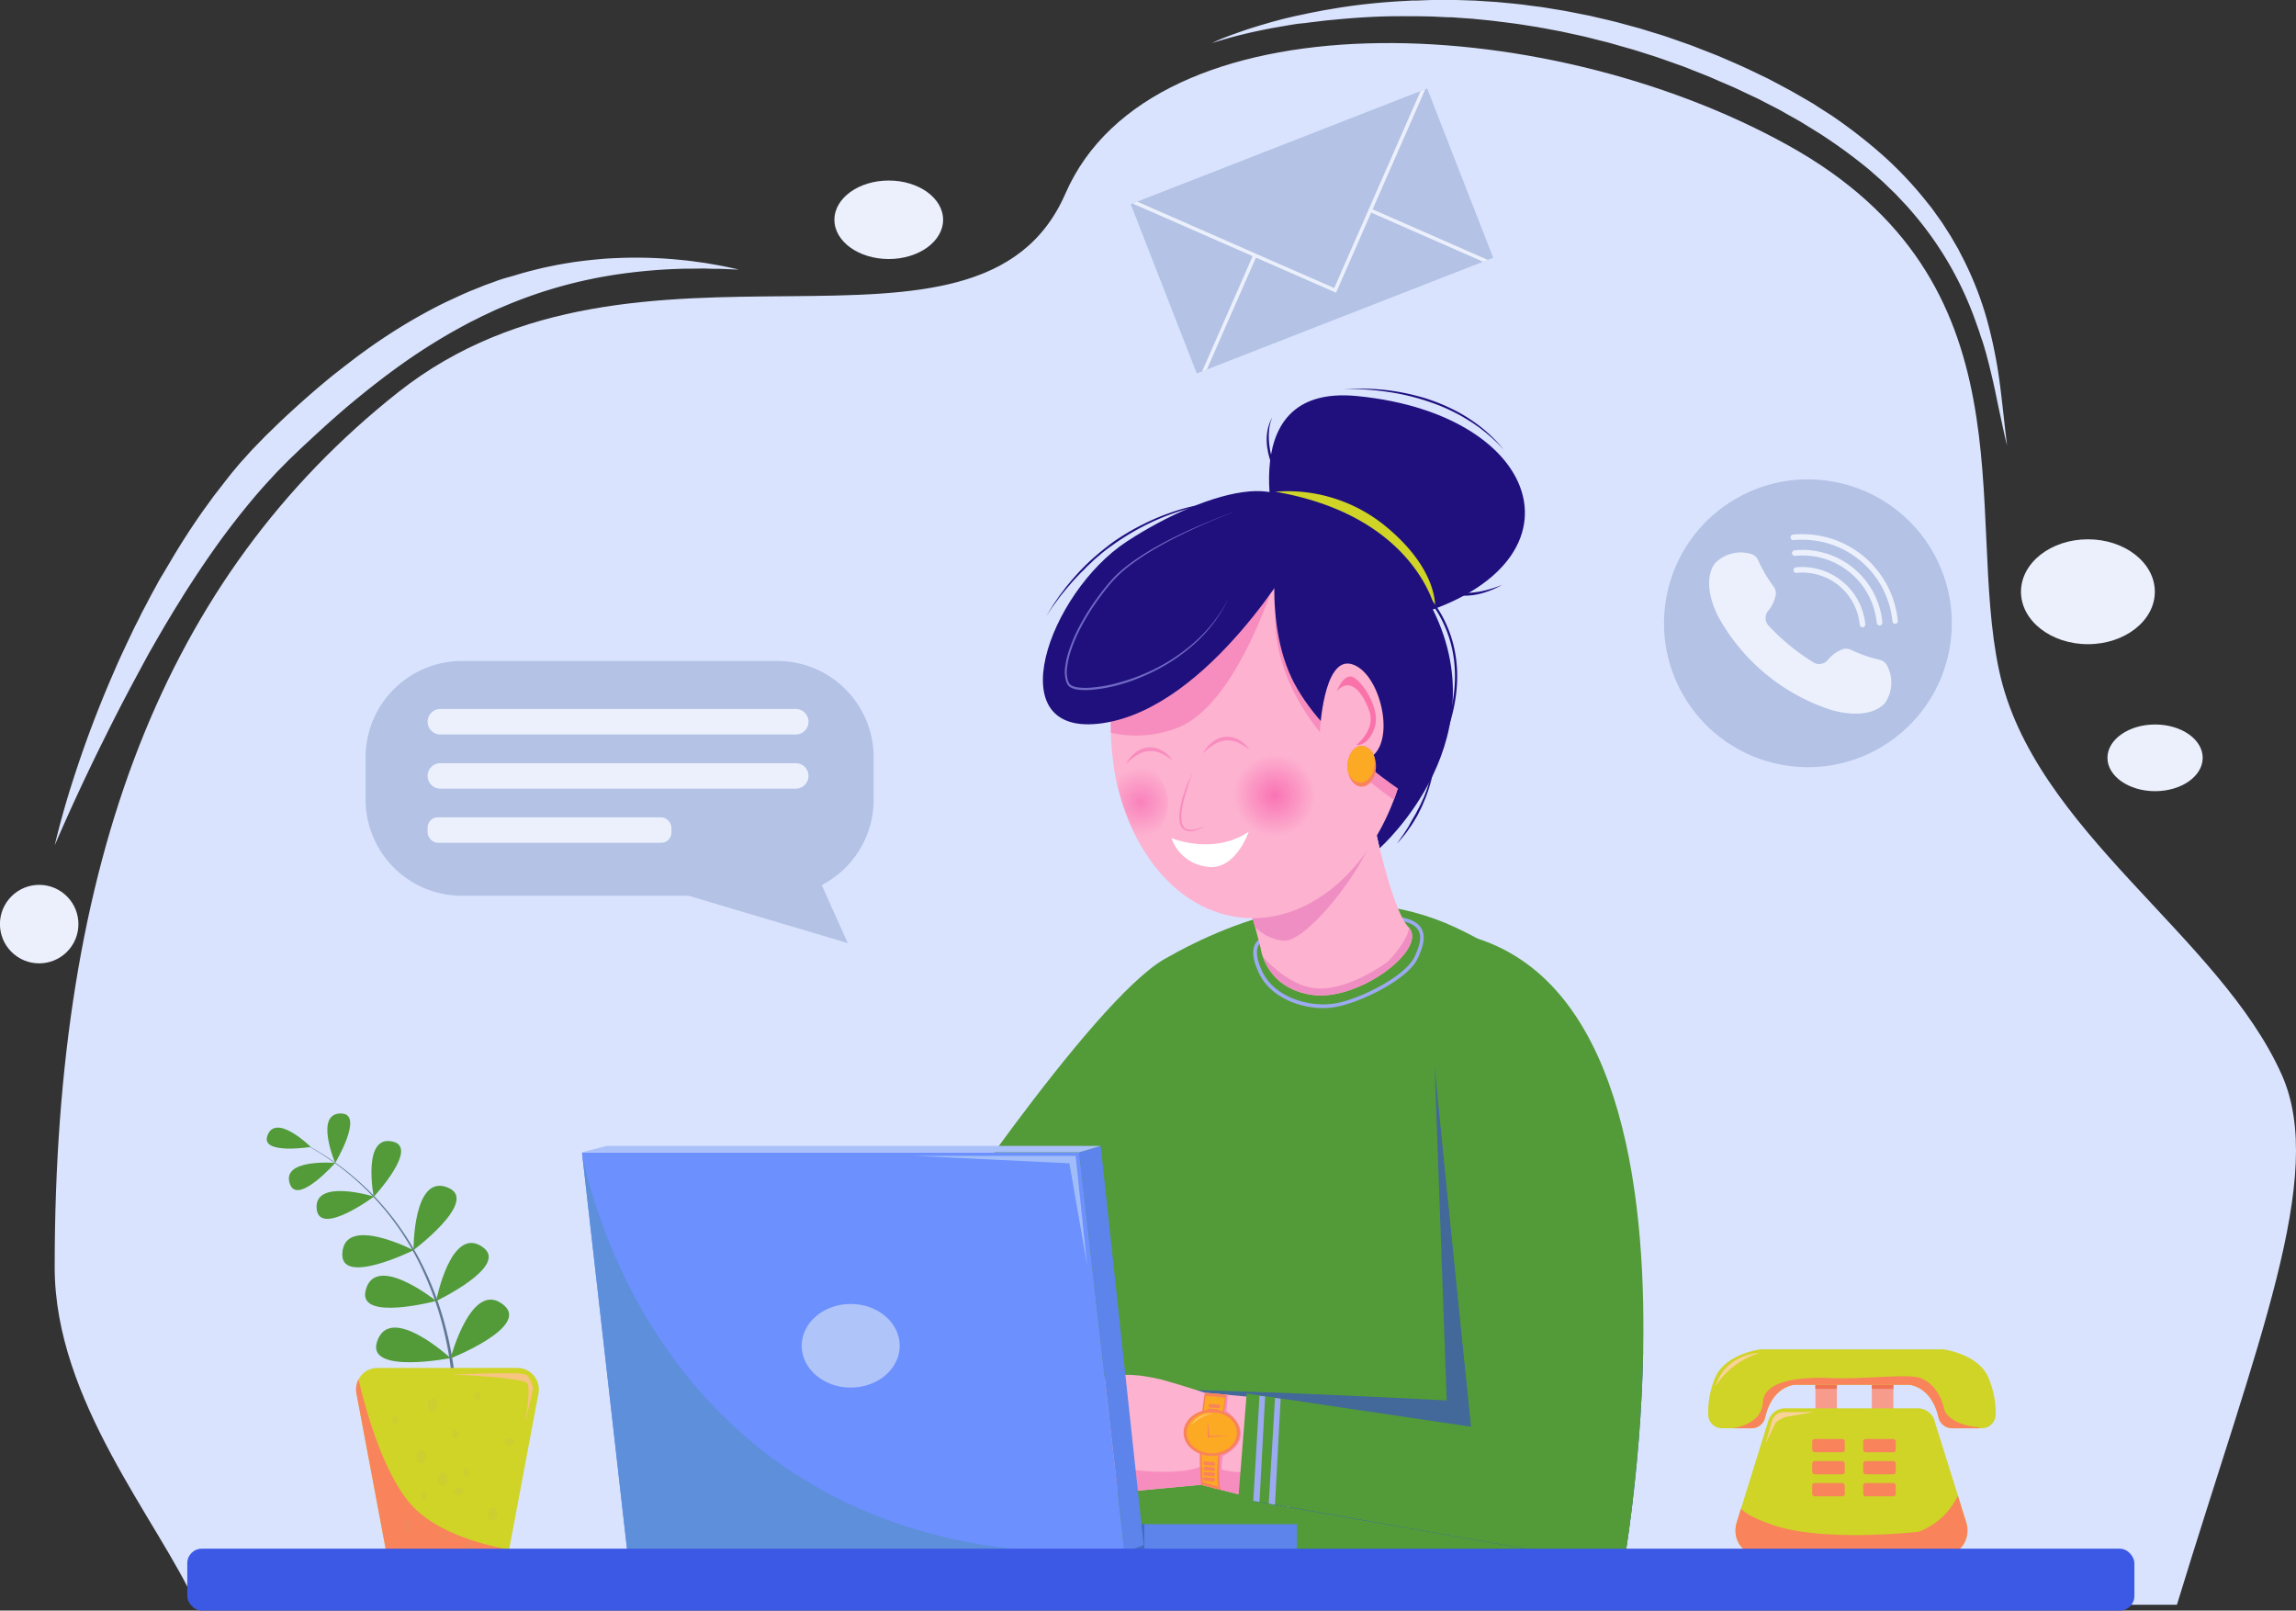 <svg xmlns="http://www.w3.org/2000/svg" xmlns:xlink="http://www.w3.org/1999/xlink" viewBox="0 0 482.06 338.13"><rect x="0" y="0" width="482.06" height="338.13" fill="#333333" stroke="none"/><defs><style>.cls-1{isolation:isolate;}.cls-2{fill:#d9e3fe;}.cls-3{fill:#ebf0fc;}.cls-4{fill:#529b38;}.cls-5{fill:#9caaf2;}.cls-6{fill:#3750e2;}.cls-7{fill:#3a4fcc;opacity:0.65;}.cls-23,.cls-7{mix-blend-mode:multiply;}.cls-8{fill:#fdb2d0;}.cls-9{fill:#f78dbe;}.cls-10{fill:#f9835a;}.cls-11{fill:#fcaa24;}.cls-12{fill:#ffc46e;}.cls-13{fill:#1f107e;}.cls-14{fill:#ef8ec3;}.cls-15{fill:#cfd427;}.cls-16{fill:#f973aa;}.cls-17{fill:#6f69c4;}.cls-18{fill:url(#radial-gradient);}.cls-19{fill:url(#radial-gradient-2);}.cls-20{fill:#fff;}.cls-21{fill:#617893;}.cls-22{fill:#f7c481;}.cls-23{opacity:0.19;}.cls-24{fill:#c69c6d;opacity:0.6;}.cls-25{fill:#426bc6;}.cls-26{fill:#6c90fe;}.cls-27{fill:#5c84ea;}.cls-28{fill:#aac0f9;}.cls-29{fill:#afc4f9;}.cls-30{fill:#5e8fdb;}.cls-31{fill:#a0bdf9;}.cls-32{fill:#b3c2e5;}.cls-33{fill:#f79c8d;}.cls-34{fill:#ef7352;}.cls-35{fill:#f9d298;}.cls-36{fill:#3c59e5;}</style><radialGradient id="radial-gradient" cx="267.61" cy="166.97" r="8.62" gradientUnits="userSpaceOnUse"><stop offset="0" stop-color="#f973b4"/><stop offset="1" stop-color="#fdb2d0"/></radialGradient><radialGradient id="radial-gradient-2" cx="239.51" cy="168.36" r="7.21" gradientUnits="userSpaceOnUse"><stop offset="0" stop-color="#f981bb"/><stop offset="1" stop-color="#fdb2d0"/></radialGradient></defs><g class="cls-1"><g id="Layer_2" data-name="Layer 2"><g id="Layer_1-2" data-name="Layer 1"><path class="cls-2" d="M479.12,225.75c-13-29.31-52.2-51.41-59.4-85s7.56-81.43-44.28-110.23S241.88-1.14,223.7,40.62,134,42.45,83.57,82.37c-48.87,38.68-72.09,98.19-72.09,183.7,0,28,21.75,53.14,29.71,70.83H457.06C474,281.46,488.47,246.89,479.12,225.75Z"/><path class="cls-3" d="M462.47,159.1c0,3.88-4.5,7-10,7s-10-3.14-10-7,4.49-7,10-7S462.47,155.21,462.47,159.1Z"/><ellipse class="cls-3" cx="438.37" cy="124.23" rx="14.05" ry="11.01"/><circle class="cls-3" cx="8.24" cy="194" r="8.24" transform="translate(-146.28 76.4) rotate(-50.29)"/><ellipse class="cls-3" cx="186.6" cy="46.14" rx="11.41" ry="8.24"/><path class="cls-2" d="M11.48,177.48c1-4.17,2.14-8.3,3.43-12.38s2.68-8.15,4.19-12.17,3.12-8,4.85-11.94c.84-2,1.75-3.92,2.66-5.87L28,132.2c.47-1,1-1.93,1.45-2.89s1-1.92,1.49-2.87,1-1.91,1.53-2.86,1-1.89,1.59-2.82L35.7,118Q39,112.37,42.8,107l1.92-2.64c.32-.44.66-.87,1-1.3l1-1.29c.34-.43.67-.87,1-1.29l1-1.26c.71-.84,1.39-1.7,2.14-2.51s1.46-1.64,2.21-2.44l2.31-2.37c.38-.41.77-.77,1.16-1.15l1.16-1.13c.77-.76,1.56-1.49,2.35-2.24,3.17-2.94,6.43-5.81,9.8-8.55l2.56-2,2.61-2c1.76-1.29,3.53-2.57,5.35-3.77a116.31,116.31,0,0,1,11.3-6.67c1-.52,2-1,3-1.46s2-.93,3-1.37c.51-.21,1-.45,1.52-.64l1.52-.61c.52-.2,1-.42,1.54-.6l1.55-.56c1-.39,2.07-.72,3.11-1s2.1-.63,3.16-.92,2.12-.56,3.18-.82,2.14-.47,3.21-.69,2.15-.39,3.23-.57,2.16-.31,3.24-.44,2.17-.23,3.25-.33,2.17-.15,3.26-.2a93.32,93.32,0,0,1,13,.34c1.08.11,2.15.2,3.21.36l1.6.22c.53.06,1.06.15,1.59.24,1.06.19,2.12.36,3.17.57l3.14.67c-1.07,0-2.14-.07-3.2-.12s-2.14,0-3.2-.06-2.13,0-3.19,0c-.53,0-1.06,0-1.59,0l-1.59.05a114.37,114.37,0,0,0-12.58,1.13,96.72,96.72,0,0,0-24,6.73l-1.43.61c-.48.2-.94.43-1.41.65l-1.41.66c-.47.21-.92.46-1.39.69l-1.39.69c-.46.23-.91.49-1.37.73-.91.49-1.83,1-2.72,1.5-3.59,2.07-7.09,4.3-10.48,6.72s-6.69,5-9.89,7.64S68,89.66,64.9,92.53c-.77.72-1.55,1.42-2.3,2.16l-1.14,1.09c-.37.36-.77.72-1.12,1.09l-2.17,2.2c-.71.75-1.39,1.52-2.1,2.27-2.78,3.06-5.4,6.29-7.93,9.61s-4.9,6.77-7.22,10.27l-1.71,2.64c-.57.88-1.11,1.79-1.67,2.68s-1.11,1.78-1.65,2.69-1.1,1.8-1.62,2.71l-1.59,2.74-1.57,2.75c-1,1.85-2,3.7-3,5.57q-3,5.59-5.83,11.3Q16.57,165.7,11.48,177.48Z"/><path class="cls-2" d="M254.46,9.05c2-1,4.14-1.73,6.26-2.48s4.28-1.37,6.45-2c1.09-.28,2.17-.6,3.27-.84l1.65-.39L273.74,3c1.1-.25,2.2-.45,3.31-.67s2.22-.39,3.34-.58C284.84,1,289.34.54,293.85.26l1.7-.09.84-.05.85,0L300.63,0h4.25l.85,0,1.69.05,1.7.06c.57,0,1.13.06,1.7.09l3.39.22c2.26.22,4.52.4,6.76.72l1.69.22.84.1.84.13,3.36.55.84.14.84.16,1.67.33,1.67.33c.55.11,1.11.21,1.66.35,2.21.52,4.43,1,6.61,1.62l3.29.89,3.25,1c2.18.63,4.3,1.43,6.45,2.17,1.08.36,2.13.79,3.18,1.2l3.17,1.24c1.06.42,2.09.9,3.13,1.34l1.56.68c.52.23,1,.45,1.55.7l3.08,1.47,1.53.73,1.51.8,3,1.6c1,.55,2,1.14,3,1.71l1.48.86c.49.29,1,.6,1.44.91l2.89,1.84a107.08,107.08,0,0,1,10.83,8.41,78.87,78.87,0,0,1,9.39,10c.36.45.73.88,1.06,1.35l1,1.4c.33.47.68.93,1,1.41l.93,1.45c.31.48.63,1,.92,1.45l.86,1.49.43.74.22.37.19.38.79,1.53a70.14,70.14,0,0,1,5,12.72,98.33,98.33,0,0,1,2.71,13.28c.3,2.23.55,4.46.8,6.68s.48,4.45.78,6.67c-.58-2.16-1-4.37-1.49-6.56s-.89-4.38-1.39-6.56c-.24-1.09-.51-2.17-.77-3.25-.12-.54-.27-1.07-.41-1.61s-.27-1.08-.43-1.61c-.31-1.07-.6-2.13-1-3.18-.17-.53-.33-1.06-.52-1.58l-.55-1.56a71.85,71.85,0,0,0-13-22.66c-.71-.82-1.4-1.66-2.17-2.44l-1.12-1.19-.56-.6-.59-.57c-.8-.75-1.56-1.53-2.36-2.26l-2.46-2.17A108.69,108.69,0,0,0,382,28l-2.8-1.73c-.47-.29-.93-.59-1.41-.86l-1.43-.81c-1-.53-1.91-1.09-2.87-1.61l-2.94-1.51-1.46-.76-1.5-.7-3-1.42c-.5-.24-1-.45-1.52-.67l-1.52-.65c-1-.43-2-.88-3-1.3l-3.08-1.21c-1-.41-2-.83-3.09-1.18-2.08-.73-4.14-1.51-6.25-2.15l-3.15-1-3.18-.9c-1.06-.31-2.12-.62-3.2-.87l-3.2-.81c-.54-.14-1.08-.26-1.62-.38l-1.61-.35-1.62-.35-.81-.18-.81-.15-3.25-.61c-.27,0-.54-.11-.82-.15L322,5.56l-1.64-.26c-2.18-.37-4.37-.6-6.56-.89-1.1-.13-2.2-.23-3.3-.34-.55-.05-1.1-.12-1.65-.16l-1.65-.11-1.66-.12-.82-.06-.83,0-3.32-.16-3.32-.06H294c-4.43,0-8.86.26-13.28.68-1.11.11-2.21.19-3.32.34s-2.2.25-3.3.41L272.4,5l-1.64.26-3.3.57c-2.18.41-4.37.86-6.54,1.39S256.59,8.36,254.46,9.05Z"/><path class="cls-4" d="M192.66,264.9s36.32-54.69,51.87-63.58,38.48-17.06,60.89-6.69,25.77,24.43,34.47,45.51-6.36,90.62-6.36,90.62l-117.78.06Z"/><path class="cls-5" d="M277.84,211.64c-5.2,0-11.08-2.39-13.43-7.16-1.25-2.54-1.6-4.55-1-6a2.4,2.4,0,0,1,1.25-1.38l.26.7-.13-.35.14.35a1.68,1.68,0,0,0-.83,1c-.32.83-.4,2.42,1,5.32,2.66,5.41,10.19,7.56,15.64,6.46,5.07-1,14.33-5.66,16.24-9.69,1.25-2.65,1.5-4.36.82-5.56s-2.4-2-5.22-2.23l.07-.74c3.08.3,5,1.15,5.8,2.6,1.05,1.84.12,4.3-.79,6.25-2,4.3-11.43,9-16.77,10.1A15,15,0,0,1,277.84,211.64Z"/><path class="cls-4" d="M335.3,284.14S298.4,273.6,285,278.28s-40.82,4-45.95-7.36,3.19-34.8,3.19-34.8c-8.12,20.25-9.2,35.31-6.7,46.49l1.36,46.14,95.28,1.86L318,291.7Z"/><path class="cls-6" d="M345,283.5c-.12,6.55-.46,12.79-.9,18.42-1.24,15.77-3.25,26.83-3.25,26.83l-26-4.56L262.35,315h0s66.17,10.27,75.21,0C341.53,310.42,343.75,297.05,345,283.5Z"/><path class="cls-7" d="M244.55,291.71c21.82.29,59.2,2.3,59.2,2.3l-2.58-71.19c.05.81.11,1.65.2,2.51,2,20.58,7.52,74.28,7.52,74.28Z"/><path class="cls-8" d="M272.32,294.16l-1.56,22.27-5.3-1.34-8.5-2.16-2.2-.56-2.59-.65-20.37,1.89-4,.37a30.72,30.72,0,0,1-5-3.83c-3.95-3.78-7.77-9.8-.87-15.57,8.42-7,15-6.47,21.26-5.11,2.08.45,9.76,2.91,9.76,2.91l2.66.25,2.21.2Z"/><path class="cls-9" d="M265.46,315.09l-13.29-3.37-20.37,1.89,3.93-5.26s14.76,2.19,17.82-1.51c0,0,2.47,2.7,8.79,2.15C266.77,308.61,266.2,312.63,265.46,315.09Z"/><path class="cls-9" d="M256.79,305.65a16.63,16.63,0,0,0,.17,7.28l-2.2-.56.86-19.74,2.21.2-.32,3.35C264.66,302.18,256.79,305.65,256.79,305.65Z"/><path class="cls-4" d="M345,283.5c-.12,6.55-.46,12.79-.9,18.42-.39,4.91-.85,9.37-1.3,13.17-1,8.41-1.95,13.66-1.95,13.66l-11.67-2.05-14.29-2.51L260,314.54l1.75-22,47.14,7s-5.52-53.71-7.52-74.29,7.52-28.61,7.52-28.61C339.88,205.49,345.62,248.83,345,283.5Z"/><path class="cls-4" d="M342.8,315.09c-1,8.41-1.95,13.66-1.95,13.66l-11.67-2.05C333.93,324.84,339.67,321.4,342.8,315.09Z"/><path class="cls-4" d="M309.13,298.8s15.32-.49,17.6,8.63C326.73,307.43,322.49,301.57,309.13,298.8Z"/><path class="cls-4" d="M306.27,299.84s15.23,1.68,16.2,11C322.47,310.88,319.1,304.47,306.27,299.84Z"/><polygon class="cls-5" points="264.44 293.06 263.13 315.09 264.44 315.32 265.62 293.16 264.44 293.06"/><polygon class="cls-5" points="267.7 293.47 266.38 315.66 267.69 315.89 268.88 293.65 267.7 293.47"/><path class="cls-10" d="M252.17,311.72a79.59,79.59,0,0,1,.79-19.34l4.55.42s-2.38,16.55-1.19,20Z"/><path class="cls-11" d="M252.56,311.15s-.9-10.23.63-18.09l4,.36s-2.43,15.72-1.4,18.69Z"/><ellipse class="cls-10" cx="254.42" cy="300.78" rx="5.92" ry="4.87"/><ellipse class="cls-11" cx="254.42" cy="300.78" rx="5.26" ry="4.33"/><path class="cls-12" d="M250.13,299.22s.93-2.43,4.58-2.52A8.81,8.81,0,0,0,250.13,299.22Z"/><polygon class="cls-10" points="253.55 298.23 253.55 301.74 258.68 301.43 253.91 301.43 253.55 298.23"/><rect class="cls-10" x="252.71" y="306.87" width="2.4" height="0.75" rx="0.28" transform="translate(27.32 -20.67) rotate(4.93)"/><rect class="cls-10" x="253.84" y="293.64" width="2.4" height="0.75" rx="0.28" transform="matrix(1, 0.09, -0.09, 1, 26.17, -20.8)"/><rect class="cls-10" x="253.74" y="294.82" width="2.4" height="0.75" rx="0.28" transform="translate(26.27 -20.79) rotate(4.92)"/><rect class="cls-10" x="252.71" y="307.97" width="2.4" height="0.75" rx="0.28" transform="translate(27.41 -20.66) rotate(4.93)"/><rect class="cls-10" x="252.71" y="309.08" width="2.4" height="0.75" rx="0.28" transform="translate(27.51 -20.66) rotate(4.93)"/><rect class="cls-10" x="252.71" y="310.18" width="2.4" height="0.75" rx="0.28" transform="translate(27.6 -20.65) rotate(4.93)"/><path class="cls-13" d="M289.65,178.08s26.77-23.59,9.71-52.87L284,152.06Z"/><path class="cls-8" d="M275.39,208.85c-6.8-1-9.34-5.41-10.25-8a9.68,9.68,0,0,1-.49-1.91l-.13-.51h0l-.65-2.48-.37-1.37-1.33-5-2.86-10.79-.22-.86,27.85-12.38s.37,2,1,4.94c.37,1.74.82,3.83,1.35,6,1.7,7.19,4.11,15.69,6.45,18.16l.14.16C299.64,199.45,285.06,210.34,275.39,208.85Z"/><path class="cls-14" d="M288.74,174.31c-2.64,8.76-14.45,23.37-19.12,23.18a9.57,9.57,0,0,1-6.13-2.89l-1.33-5c4.85-4.76,20.43-19.59,25.76-19.09C288.29,172.22,288.22,172.1,288.74,174.31Z"/><path class="cls-8" d="M296.27,148.65c0,1.38-.09,2.77-.22,4.17a56.57,56.57,0,0,1-3.4,15.09c-5.91,15.58-18.29,25.93-31.62,24.76-9.15-.8-16.92-6.86-21.89-15.87a48,48,0,0,1-5.35-16.4,56,56,0,0,1-.55-6.56,59.19,59.19,0,0,1,.21-6.49c.12-1.32.27-2.62.48-3.9,3.34-21.55,18.22-37.37,34.54-35.94S296.62,127,296.27,148.65Z"/><path class="cls-9" d="M296.27,148.65c0,1.38-.09,2.77-.22,4.17a56.57,56.57,0,0,1-3.4,15.09c-30.48-21.34-24.4-42.7-24.4-42.7Z"/><path class="cls-9" d="M267.54,122.14s-7.71,25.21-19.82,30.45a24,24,0,0,1-14.48,1.25,59.19,59.19,0,0,1,.21-6.49c.11-1.32.27-2.62.47-3.9Z"/><path class="cls-13" d="M272.42,116S254,148.46,231.6,151.81s-11.38-27.44,5-38.14S276.77,95.6,272.42,116Z"/><path class="cls-13" d="M269.49,109.23c-.79,0-4.77,19.16,1.59,32.88s25.43,25.43,25.43,25.43S320.27,108.31,269.49,109.23Z"/><path class="cls-13" d="M268.93,115.88s-11.76-35.39,15.91-32.74c41.53,4,50.26,38.75,5.48,47.72"/><path class="cls-8" d="M277.11,153.71s.68-15.71,6.52-14.32,9.35,15,4.73,19.14-8.21,1.56-8.21,1.56Z"/><path class="cls-15" d="M267.74,103.23a32.4,32.4,0,0,1,23.44,7.47c11.09,9.25,10.11,17.09,10.11,17.09S297.05,108.28,267.74,103.23Z"/><path class="cls-16" d="M280.66,145.12s1.44-3.79,3.35-3,6,6.71,4.58,10.71-3.81,3.56-3.81,3.56,4.15-3.21,2.7-7.18S283.44,142,280.66,145.12Z"/><path class="cls-13" d="M269.52,102.36s-6.15-8.39-2.31-14.9C267.21,87.46,264.26,92.38,269.52,102.36Z"/><path class="cls-13" d="M315.35,122.81s-8.87,5.31-13.44-.39C301.91,122.42,305.35,126.78,315.35,122.81Z"/><path class="cls-13" d="M301.25,156.4a21.81,21.81,0,0,1-.36,5.64,31.45,31.45,0,0,1-1.58,5.45c-.37.87-.71,1.76-1.15,2.6-.22.42-.41.86-.65,1.27l-.73,1.22c-.12.2-.25.4-.38.6l-.41.58c-.27.39-.54.78-.82,1.16-.58.74-1.21,1.46-1.83,2.17l0,0c.25-.4.53-.78.79-1.17s.56-.76.8-1.16l.76-1.19L296,173c.12-.2.23-.41.34-.61l.71-1.22c.24-.4.44-.82.66-1.24.46-.81.82-1.68,1.22-2.53a32.09,32.09,0,0,0,1.69-5.36,21.44,21.44,0,0,0,.54-5.59Z"/><path class="cls-13" d="M302.83,156.18l-.43-.18c4.89-11.62,3.06-20.06.67-25.11a23.25,23.25,0,0,0-6.43-8.25l.27-.38a23.46,23.46,0,0,1,6.57,8.41C305.92,135.8,307.79,144.39,302.83,156.18Z"/><path class="cls-17" d="M259.2,107.42c-3.72,1.4-7.37,3-10.93,4.72-1.79.87-3.55,1.79-5.26,2.78a54.45,54.45,0,0,0-5,3.21,27.93,27.93,0,0,0-4.42,3.91c-.65.74-1.28,1.51-1.88,2.3s-1.19,1.58-1.75,2.39a46.87,46.87,0,0,0-3.06,5.08,31.59,31.59,0,0,0-2.26,5.46,17.64,17.64,0,0,0-.6,2.87,6.43,6.43,0,0,0,.22,2.84,3.09,3.09,0,0,0,.14.32,2.29,2.29,0,0,0,.17.28,1.61,1.61,0,0,0,.52.39,4.7,4.7,0,0,0,1.36.36,13.65,13.65,0,0,0,2.93,0,30.38,30.38,0,0,0,5.81-1.1,42.59,42.59,0,0,0,5.57-2,38.75,38.75,0,0,0,10-6.37,32.06,32.06,0,0,0,4.07-4.33,31.24,31.24,0,0,0,3.16-5,30.49,30.49,0,0,1-7.07,9.53,38.87,38.87,0,0,1-10,6.52,39.65,39.65,0,0,1-5.6,2.09,31.75,31.75,0,0,1-5.89,1.13,13.88,13.88,0,0,1-3,0,4.72,4.72,0,0,1-1.49-.4,2,2,0,0,1-.67-.5,1.74,1.74,0,0,1-.22-.36,2.32,2.32,0,0,1-.16-.36,6.85,6.85,0,0,1-.27-3,17.29,17.29,0,0,1,.62-3,32.25,32.25,0,0,1,2.3-5.53,48.48,48.48,0,0,1,3.11-5.12c.57-.82,1.16-1.62,1.77-2.41s1.24-1.55,1.91-2.3a22.42,22.42,0,0,1,2.15-2.1c.38-.32.76-.64,1.16-.94l.6-.46.6-.44a57.94,57.94,0,0,1,5.06-3.18q2.61-1.45,5.31-2.73c1.8-.85,3.62-1.64,5.46-2.4S257.32,108.06,259.2,107.42Z"/><path class="cls-13" d="M256.39,105.42a37.92,37.92,0,0,0-5.58,1,50.53,50.53,0,0,0-15.45,6.81c-.8.51-1.56,1.07-2.33,1.61s-1.5,1.13-2.21,1.75c-.36.31-.73.6-1.08.92l-1.05,1c-.35.31-.67.65-1,1l-.51.49c-.17.16-.34.33-.5.51-.64.68-1.3,1.36-1.91,2.08-.3.36-.62.71-.92,1.08L223,124.7l-.44.55c-.15.19-.28.38-.42.57l-.84,1.14-.21.29-.2.29-.4.59-.79,1.18c.49-.81,1-1.63,1.49-2.42l.8-1.17.4-.59.43-.57.86-1.14c.29-.37.6-.73.9-1.1.59-.74,1.24-1.43,1.87-2.14a45,45,0,0,1,4.13-3.92c.72-.63,1.48-1.2,2.23-1.79s1.53-1.12,2.33-1.64a47.53,47.53,0,0,1,5-2.83,43.83,43.83,0,0,1,5.24-2.23A39.56,39.56,0,0,1,256.39,105.42Z"/><circle class="cls-18" cx="267.61" cy="166.97" r="8.62"/><path class="cls-19" d="M245.24,168.55a8.63,8.63,0,0,1-6.1,8.25,48,48,0,0,1-5.35-16.4,8.79,8.79,0,0,1,2.83-.47A8.62,8.62,0,0,1,245.24,168.55Z"/><path class="cls-9" d="M246.17,159.66a10.37,10.37,0,0,0-2.4-1.51,5.42,5.42,0,0,0-2.61-.46,5.59,5.59,0,0,0-2.51.89,14.75,14.75,0,0,0-2.23,1.78,7.43,7.43,0,0,1,1.89-2.29,5.13,5.13,0,0,1,2.78-1.17,5,5,0,0,1,2.94.7A6.12,6.12,0,0,1,246.17,159.66Z"/><path class="cls-9" d="M262.34,157.43a9.81,9.81,0,0,0-2.4-1.5,5.31,5.31,0,0,0-2.61-.47,5.6,5.6,0,0,0-2.51.9,14.68,14.68,0,0,0-2.23,1.77,7.55,7.55,0,0,1,1.89-2.29,5.12,5.12,0,0,1,2.78-1.16,4.94,4.94,0,0,1,2.94.69A6.3,6.3,0,0,1,262.34,157.43Z"/><path class="cls-9" d="M250.31,162.39c-.48,1.32-.92,2.64-1.31,4-.2.67-.39,1.34-.54,2a17.65,17.65,0,0,0-.37,2,7.19,7.19,0,0,0,0,2A2,2,0,0,0,249,174a3.08,3.08,0,0,0,2,.09,11.68,11.68,0,0,0,2-.63,9.43,9.43,0,0,1-1.92.85,4.73,4.73,0,0,1-1.06.2,2.48,2.48,0,0,1-1.1-.18,1.87,1.87,0,0,1-.86-.76,3.16,3.16,0,0,1-.38-1.05,7.75,7.75,0,0,1,0-2.15,20.33,20.33,0,0,1,1-4.1A29.92,29.92,0,0,1,250.31,162.39Z"/><path class="cls-20" d="M262.19,174.59s-2.82,8.37-8.84,7.36a9.06,9.06,0,0,1-7.4-6s.46.19,1.27.43c2.6.77,8.78,2,14.32-1.36h0Z"/><path class="cls-13" d="M282.12,81.75a45.48,45.48,0,0,1,13.9,1c.76.17,1.51.37,2.26.57s1.5.45,2.23.71a38.78,38.78,0,0,1,4.31,1.8,32.45,32.45,0,0,1,4.05,2.33,31.06,31.06,0,0,1,6.88,6.26,35,35,0,0,0-3.35-3.21l-.44-.38-.46-.36-.91-.71c-.64-.43-1.25-.9-1.92-1.3a38.07,38.07,0,0,0-8.31-4,47.84,47.84,0,0,0-9-2.19c-1.53-.23-3.07-.39-4.62-.49A44.86,44.86,0,0,0,282.12,81.75Z"/><path class="cls-14" d="M275.39,208.85c-6.8-1-9.34-5.41-10.25-8,1.79,2,6.43,6.53,11.76,6.68,6.84.19,14.55-5.69,14.55-5.69s3.92-4,4.41-7C299.64,199.45,285.06,210.34,275.39,208.85Z"/><path class="cls-10" d="M288.89,160.85c0,2.37-1.33,4.3-3,4.3-1.33,0-2.47-1.27-2.84-3h0a5.81,5.81,0,0,1-.14-1.27c0-2.38,1.34-4.31,3-4.31a3,3,0,0,1,2.58,2.14h0A5.69,5.69,0,0,1,288.89,160.85Z"/><path class="cls-11" d="M288.62,160c0,2.38-1.33,4.31-3,4.31a3,3,0,0,1-2.57-2.14h0a5.81,5.81,0,0,1-.14-1.27c0-2.38,1.34-4.31,3-4.31a3,3,0,0,1,2.58,2.14h0A5.82,5.82,0,0,1,288.62,160Z"/><path class="cls-21" d="M95.85,296c0-1.58,0-3.12-.15-4.68s-.29-3.09-.51-4.63a72.46,72.46,0,0,0-1.91-9.1,67.56,67.56,0,0,0-3.09-8.77,62,62,0,0,0-4.3-8.24,57.15,57.15,0,0,0-12.17-13.95c-1.2-1-2.42-1.93-3.7-2.8-.63-.46-1.28-.87-1.92-1.3l-1-.61c-.33-.2-.65-.41-1-.6a66.74,66.74,0,0,0-8.3-4.12,68,68,0,0,1,8.25,4.19l1,.61c.32.21.66.41,1,.63.63.43,1.28.85,1.91,1.31,1.26.88,2.47,1.84,3.66,2.83a57.1,57.1,0,0,1,12,14A62.42,62.42,0,0,1,89.78,269a67.15,67.15,0,0,1,3,8.74,71.39,71.39,0,0,1,1.81,9.05c.21,1.52.36,3.06.47,4.59s.15,3.08.1,4.59v0a.35.35,0,0,0,.34.36.36.36,0,0,0,.37-.34Z"/><path class="cls-4" d="M94.6,285.12s-12.87-11.83-15.47-3.34C77.06,288.55,94.6,285.12,94.6,285.12Z"/><path class="cls-4" d="M94.59,285.18s4.46-16.9,11.23-11.15C111.2,278.61,94.59,285.18,94.59,285.18Z"/><path class="cls-4" d="M91.57,273.12S78.67,262.77,76.75,271C75.23,277.47,91.57,273.12,91.57,273.12Z"/><path class="cls-4" d="M91.57,273.14s3.13-16.24,9.89-11.24C106.84,265.88,91.57,273.14,91.57,273.14Z"/><path class="cls-4" d="M86.82,262.47s-14.69-7.61-14.95.8C71.66,270,86.82,262.47,86.82,262.47Z"/><path class="cls-4" d="M86.82,262.44s-.13-16.55,7.48-13C100.36,252.31,86.82,262.44,86.82,262.44Z"/><path class="cls-4" d="M70.37,244.15s-11.54-1-9.47,4.5C62.55,253,70.37,244.15,70.37,244.15Z"/><path class="cls-4" d="M70.37,244.16s-4.5-10.68,1.39-10.39C76.44,234,70.37,244.16,70.37,244.16Z"/><path class="cls-4" d="M78.52,251.21s-13-4-12,2.83C67.38,259.47,78.52,251.21,78.52,251.21Z"/><path class="cls-4" d="M78.46,251.26s-2.53-13.33,4.13-11.56C87.9,241.1,78.46,251.26,78.46,251.26Z"/><path class="cls-4" d="M65.25,240.79s-7.41-7.31-9.13-2.31C54.75,242.46,65.25,240.79,65.25,240.79Z"/><path class="cls-15" d="M113.06,292.5l-6.17,32.83-.37,2H81.38l-6.54-34.8a4.51,4.51,0,0,1,4.43-5.35h29.36A4.52,4.52,0,0,1,113.06,292.5Z"/><path class="cls-10" d="M106.89,325.33l-.37,2H81.38l-6.54-34.8a4.51,4.51,0,0,1,.44-2.94C76.53,295,80,308.09,85.75,315.23,90.84,321.56,101.09,324.26,106.89,325.33Z"/><path class="cls-22" d="M95,288.56s14.2-.61,15.35,0,1.58,2.91,1.58,2.91l-1.67,7.41s1.23-7.23.44-8.46S95,288.56,95,288.56Z"/><g class="cls-23"><path class="cls-24" d="M96.25,301.13c0,.48-.28.87-.62.87s-.62-.39-.62-.87.27-.87.62-.87S96.25,300.65,96.25,301.13Z"/><path class="cls-24" d="M100.86,293.17c0,.48-.28.87-.62.87s-.62-.39-.62-.87.27-.87.62-.87S100.86,292.69,100.86,293.17Z"/><path class="cls-24" d="M98.5,309.12c0,.48-.27.87-.62.87s-.62-.39-.62-.87.28-.87.62-.87S98.5,308.64,98.5,309.12Z"/><path class="cls-24" d="M83.59,298c0,.48-.28.87-.62.87s-.62-.39-.62-.87.28-.87.62-.87S83.59,297.53,83.59,298Z"/><path class="cls-24" d="M89.68,314c0,.48-.28.87-.62.87s-.62-.39-.62-.87.28-.87.62-.87S89.68,313.49,89.68,314Z"/><path class="cls-24" d="M93.56,322.68c0,.48-.28.87-.62.87s-.62-.39-.62-.87.27-.87.62-.87S93.56,322.2,93.56,322.68Z"/><path class="cls-24" d="M94,310.54c0,.79-.45,1.42-1,1.42s-1-.63-1-1.42.46-1.42,1-1.42S94,309.76,94,310.54Z"/><path class="cls-24" d="M104.45,317.86c0,.78-.46,1.42-1,1.42s-1-.64-1-1.42.45-1.42,1-1.42S104.45,317.07,104.45,317.86Z"/><path class="cls-24" d="M89.45,305.81c0,.78-.45,1.42-1,1.42s-1-.64-1-1.42.46-1.42,1-1.42S89.45,305,89.45,305.81Z"/><path class="cls-24" d="M91.84,295c0,.78-.45,1.42-1,1.42s-1-.64-1-1.42.46-1.42,1-1.42S91.84,294.22,91.84,295Z"/><path class="cls-24" d="M86.58,320.39c0,.78-.45,1.42-1,1.42s-1-.64-1-1.42.45-1.42,1-1.42S86.58,319.6,86.58,320.39Z"/><path class="cls-24" d="M97.26,313.1c0,.4-.45.71-1,.71s-1-.31-1-.71.46-.71,1-.71S97.26,312.71,97.26,313.1Z"/><path class="cls-24" d="M99.52,324.26c0,.39-.45.71-1,.71s-1-.32-1-.71.45-.71,1-.71S99.52,323.86,99.52,324.26Z"/><path class="cls-24" d="M107.91,302.71c0,.4-.46.71-1,.71s-1-.31-1-.71.45-.71,1-.71S107.91,302.32,107.91,302.71Z"/></g><polyline class="cls-25" points="240.27 319.98 236.11 319.98 236.11 325.89 240.27 325.89"/><path class="cls-26" d="M236.11,325.89H131.72l-9.53-83.95v0h104.4Z"/><rect class="cls-27" x="240.27" y="319.98" width="32.01" height="5.91"/><polygon class="cls-27" points="226.58 241.91 231.1 240.57 240.13 324.39 236.11 325.89 226.58 241.91"/><polygon class="cls-28" points="122.18 241.91 127.37 240.57 231.1 240.57 226.58 241.91 122.18 241.91"/><ellipse class="cls-29" cx="178.61" cy="282.53" rx="10.29" ry="8.78"/><path class="cls-30" d="M221.19,325.89H131.72l-9.53-83.95C122.5,243.82,136,321.65,221.19,325.89Z"/><polygon class="cls-31" points="192 242.66 225.84 242.66 228.24 265.58 224.52 244.22 192 242.66"/><rect class="cls-32" x="242.05" y="29.42" width="66.81" height="38.15" transform="translate(1.22 103.46) rotate(-21.32)"/><polygon class="cls-3" points="299.25 18.73 298.26 19.12 287.5 43.65 287.2 44.34 280.13 60.47 263.99 53.4 263.3 53.09 238.77 42.33 237.78 42.72 263 53.78 252.39 77.97 253.38 77.58 263.69 54.08 280.51 61.46 287.89 44.64 311.39 54.95 312.38 54.56 288.19 43.95 299.25 18.73"/><path class="cls-32" d="M183.43,167.84V159a20.22,20.22,0,0,0-20.22-20.23H97A20.23,20.23,0,0,0,76.76,159v8.89A20.22,20.22,0,0,0,97,188.06H144.6L178,198l-5.47-12.19A20.21,20.21,0,0,0,183.43,167.84Z"/><path class="cls-3" d="M167.07,154.2H92.45a2.68,2.68,0,0,1-2.67-2.68h0a2.68,2.68,0,0,1,2.67-2.68h74.62a2.68,2.68,0,0,1,2.68,2.68h0A2.68,2.68,0,0,1,167.07,154.2Z"/><path class="cls-3" d="M167.07,165.57H92.45a2.68,2.68,0,0,1-2.67-2.67h0a2.68,2.68,0,0,1,2.67-2.68h74.62a2.68,2.68,0,0,1,2.68,2.68h0A2.68,2.68,0,0,1,167.07,165.57Z"/><rect class="cls-3" x="89.78" y="171.59" width="51.19" height="5.35" rx="2.14"/><path class="cls-33" d="M397.53,289.7V296a2,2,0,0,1-2,2H395a2,2,0,0,1-2-2V289.7a2,2,0,0,1,.3-1,2,2,0,0,1,1.71-1h.5a2,2,0,0,1,2,2Z"/><path class="cls-33" d="M385.66,289.7V296a2,2,0,0,1-2,2h-.5a2,2,0,0,1-2-2V289.7a2.06,2.06,0,0,1,.29-1,2,2,0,0,1,1.72-1h.5a2,2,0,0,1,2,2Z"/><path class="cls-15" d="M409.46,325.91H368c-2.55,0-4.31-3.28-3.36-6.31l.89-2.86,5.66-18.17a3.75,3.75,0,0,1,3.37-2.91h28.33a3.73,3.73,0,0,1,3.36,2.91L411.08,314l1.75,5.62C413.77,322.63,412,325.91,409.46,325.91Z"/><path class="cls-34" d="M385.66,289.7v1.87h-4.52V289.7a2.06,2.06,0,0,1,.29-1l3.81-.18A2,2,0,0,1,385.66,289.7Z"/><path class="cls-34" d="M397.53,289.7v1.87H393V289.7a2,2,0,0,1,.3-1l3.8-.18A2,2,0,0,1,397.53,289.7Z"/><path class="cls-10" d="M409.46,325.91H368c-2.55,0-4.31-3.28-3.36-6.31l.89-2.86c.95,1,2.95,2.16,6.88,3.48,10.79,3.61,30.37,1.36,30.37,1.36a14.63,14.63,0,0,0,8.28-7.6l1.75,5.62C413.77,322.63,412,325.91,409.46,325.91Z"/><path class="cls-15" d="M419,296.94a2.91,2.91,0,0,1-2.91,2.91h-6.21a2.94,2.94,0,0,1-2.85-2.29c-.55-2.38-2-5.88-5.72-6.77a3.15,3.15,0,0,0-.61-.06H376.94a3.15,3.15,0,0,0-.61.06c-3.74.89-5.18,4.39-5.72,6.77a2.94,2.94,0,0,1-2.85,2.29h-6.21a2.9,2.9,0,0,1-2.91-2.91,18.77,18.77,0,0,1,1.6-8c2.09-4.33,8.05-5.46,9.3-5.65a2.15,2.15,0,0,1,.43,0h37.65a2.18,2.18,0,0,1,.44,0c1.24.19,7.21,1.32,9.3,5.65A18.77,18.77,0,0,1,419,296.94Z"/><path class="cls-10" d="M415.56,299.85h-5.72a2.94,2.94,0,0,1-2.85-2.29c-.55-2.38-2-5.88-5.72-6.77a3.15,3.15,0,0,0-.61-.06H376.94a3.15,3.15,0,0,0-.61.06c-3.74.89-5.18,4.39-5.72,6.77a2.94,2.94,0,0,1-2.85,2.29h-4.11c.33,0,6.24-.76,6.47-5.38s7.47-5.44,14.38-5.15,16.18-1,18.74,0,4.35,3.67,4.91,6.34,5.13,3.91,7,3.95C415.41,299.62,415.53,299.7,415.56,299.85Z"/><path class="cls-35" d="M360.2,291s1.44-6.34,9.36-7A16.88,16.88,0,0,0,360.2,291Z"/><path class="cls-35" d="M370.67,303.08l1.32-4.62a2.61,2.61,0,0,1,2.76-2h6.06l-5.82,1s-2,.66-2.4,1.62S370.67,303.08,370.67,303.08Z"/><rect class="cls-10" x="380.48" y="302.11" width="6.84" height="2.79" rx="0.52"/><rect class="cls-10" x="391.19" y="302.11" width="6.84" height="2.79" rx="0.52"/><rect class="cls-10" x="380.48" y="306.73" width="6.84" height="2.79" rx="0.52"/><rect class="cls-10" x="391.19" y="306.73" width="6.84" height="2.79" rx="0.52"/><rect class="cls-10" x="380.48" y="311.35" width="6.84" height="2.79" rx="0.52"/><rect class="cls-10" x="391.19" y="311.35" width="6.84" height="2.79" rx="0.52"/><circle class="cls-32" cx="379.61" cy="130.86" r="30.21" transform="translate(189.59 484.59) rotate(-80.78)"/><path class="cls-3" d="M395.71,147.67h0c-2.24,2.32-6.27,2.71-11,1.45a41.74,41.74,0,0,1-24-19.75c-2.15-4.37-2.54-8.41-.7-11.05h0a7.56,7.56,0,0,1,7.71-2,2.32,2.32,0,0,1,1.41,1.28,29.42,29.42,0,0,0,3.27,5.57,2.29,2.29,0,0,1,.4,1.83,7.36,7.36,0,0,1-1.56,3.26v0a2.31,2.31,0,0,0,.06,3.05,43.82,43.82,0,0,0,4.46,4.2,45.39,45.39,0,0,0,5,3.56,2.31,2.31,0,0,0,3-.53v0a7.57,7.57,0,0,1,2.9-2.16,2.3,2.3,0,0,1,1.87,0,29.1,29.1,0,0,0,6.1,2.13,2.34,2.34,0,0,1,1.53,1.14,7.6,7.6,0,0,1,.93,3.84A7.5,7.5,0,0,1,395.71,147.67Z"/><path class="cls-3" d="M390.67,131.53a.57.57,0,0,1-.21-.4,12.09,12.09,0,0,0-13.21-10.86.59.59,0,1,1-.12-1.17,13.22,13.22,0,0,1,9.72,3,13.09,13.09,0,0,1,3.32,4.08,13.22,13.22,0,0,1,1.46,4.87.6.6,0,0,1-.53.65A.63.63,0,0,1,390.67,131.53Z"/><path class="cls-3" d="M394.24,131.18a.65.65,0,0,1-.21-.4A15.64,15.64,0,0,0,376.9,116.7a.6.6,0,0,1-.65-.53.59.59,0,0,1,.53-.64,16.67,16.67,0,0,1,6.44.61,16.81,16.81,0,0,1,12,14.53.58.58,0,0,1-.53.64A.65.65,0,0,1,394.24,131.18Z"/><path class="cls-3" d="M397.54,130.85a.53.53,0,0,1-.21-.39,19,19,0,0,0-20.76-17.06.58.58,0,0,1-.64-.53.59.59,0,0,1,.53-.64,20.16,20.16,0,0,1,22,18.11.59.59,0,0,1-.53.64A.54.54,0,0,1,397.54,130.85Z"/><rect class="cls-36" x="39.32" y="325.13" width="408.81" height="13" rx="3.05"/></g></g></g></svg>
